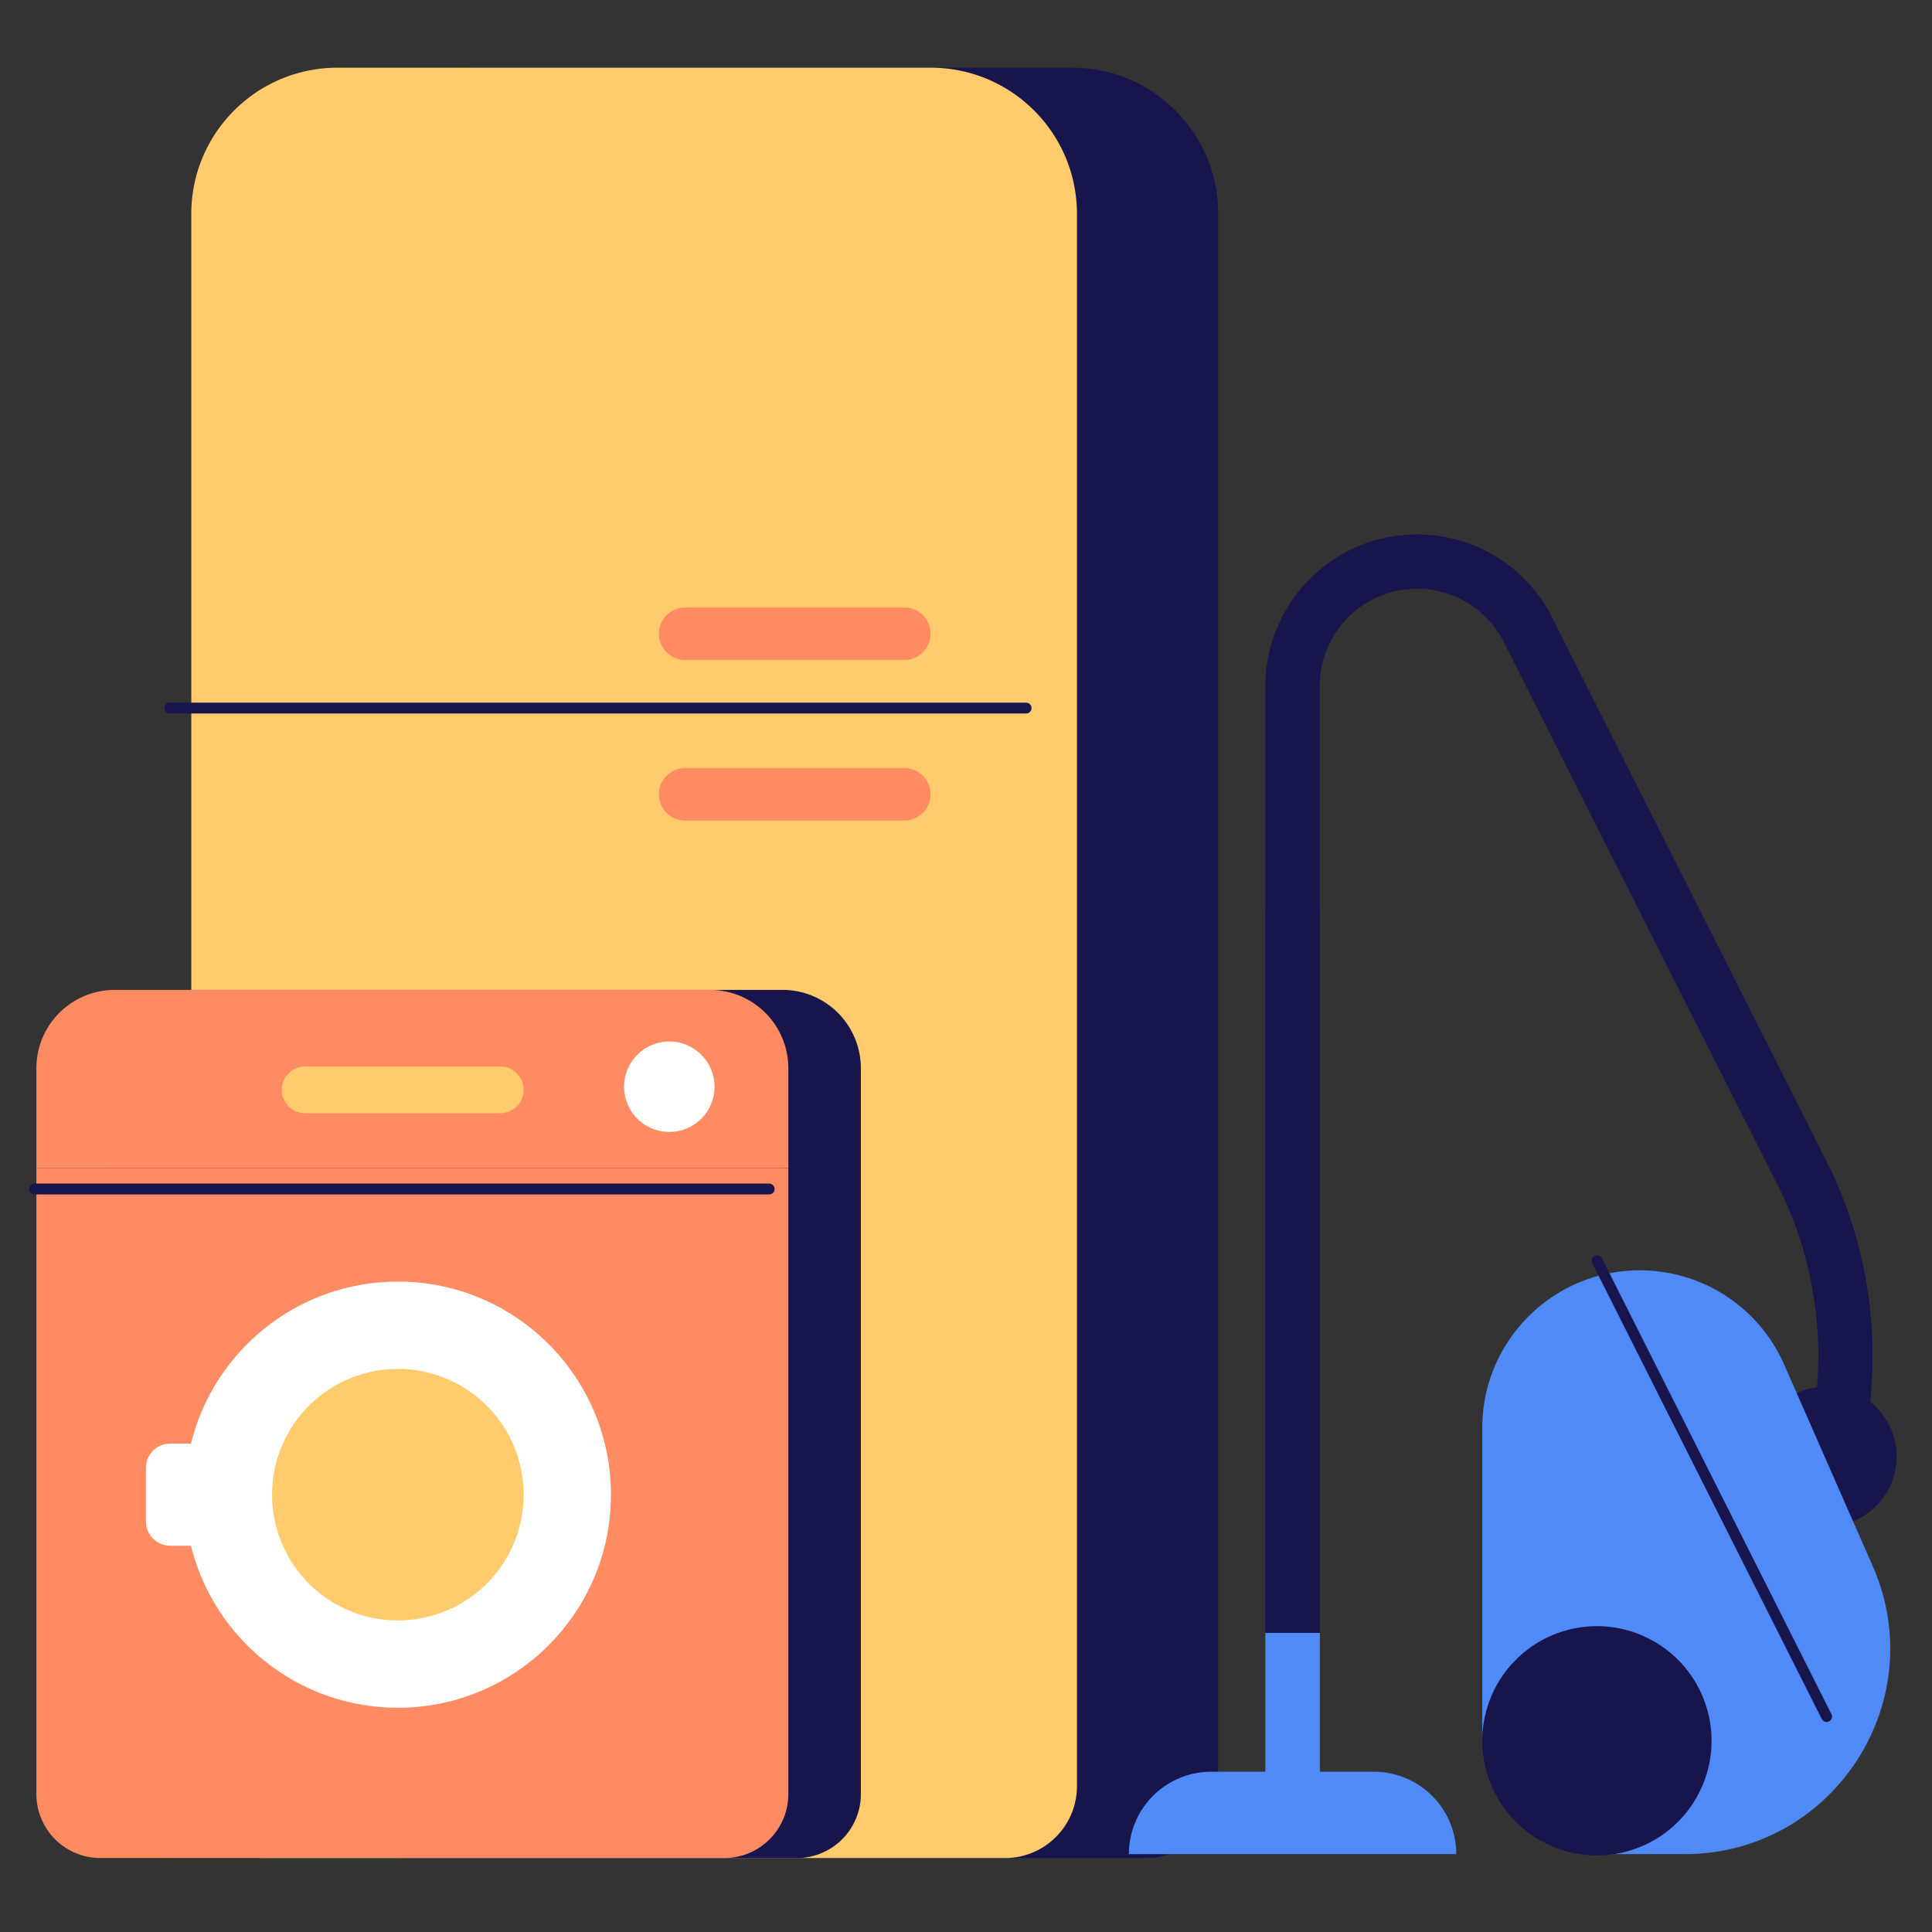 <svg viewBox="0 0 134 134" xmlns="http://www.w3.org/2000/svg" fill-rule="evenodd" clip-rule="evenodd" stroke-linejoin="round" stroke-miterlimit="2"><rect x="0" y="0" width="134" height="134" fill="#333333" stroke="none"/><g fill-rule="nonzero"><path d="M74.367 4.695H33.182c-5.59 0-10.122 4.532-10.122 10.122v109.07a4.983 4.983 0 004.984 4.982h51.462a4.982 4.982 0 004.983-4.982V14.817c0-5.59-4.532-10.122-10.122-10.122" fill="#18154d"/><path d="M74.696 14.839c0-5.603-4.541-10.144-10.143-10.144H23.41c-5.602 0-10.143 4.541-10.143 10.144v34.272h61.429V14.839zM13.267 49.111v74.775a4.984 4.984 0 004.983 4.984h51.462a4.984 4.984 0 004.984-4.984V49.111H13.267z" fill="#ffcb6c"/><path d="M62.72 45.772H47.515a1.818 1.818 0 010-3.636H62.72a1.818 1.818 0 010 3.636M62.72 56.909H47.515a1.818 1.818 0 010-3.636H62.72a1.818 1.818 0 010 3.636" fill="#ff8b62"/><path d="M71.168 49.487H11.774a.376.376 0 110-.753h59.394a.376.376 0 110 .753M54.272 68.657h-41.28a5.436 5.436 0 00-5.437 5.435v50.34a4.438 4.438 0 004.438 4.438h43.278a4.437 4.437 0 004.437-4.438v-50.34a5.435 5.435 0 00-5.436-5.435" fill="#18154d"/><path d="M54.677 74.093a5.436 5.436 0 00-5.436-5.436H7.96a5.436 5.436 0 00-5.436 5.436v6.923h52.153v-6.923z" fill="#ff8b62"/><path d="M2.524 81.016v43.417a4.438 4.438 0 004.437 4.437H50.24a4.438 4.438 0 004.437-4.437V81.016H2.524z" fill="#ff8b62"/><path d="M34.7 77.208H21.16a1.617 1.617 0 110-3.237H34.7a1.618 1.618 0 010 3.237" fill="#ffcb6c"/><path d="M27.595 88.889c-6.941 0-12.762 4.786-14.35 11.237h-1.438c-.933 0-1.689.756-1.689 1.689v3.706c0 .933.756 1.689 1.689 1.689h1.438c1.588 6.452 7.409 11.237 14.35 11.237 8.162 0 14.779-6.616 14.779-14.779s-6.617-14.779-14.779-14.779" fill="#fff"/><path d="M36.318 103.668a8.723 8.723 0 11-17.447 0 8.723 8.723 0 018.724-8.723 8.722 8.722 0 018.723 8.723" fill="#ffcb6c"/><path d="M49.559 75.373a3.136 3.136 0 11-6.272 0 3.136 3.136 0 016.272 0" fill="#fff"/><path d="M53.349 82.844H2.398a.376.376 0 110-.753h50.951a.376.376 0 110 .753M126.691 80.562l-19.029-37.718a10.46 10.46 0 00-9.384-5.776c-5.796 0-10.511 4.716-10.511 10.512V63.1h-.012v65.498h3.79V63.1h-.011V47.58a6.751 6.751 0 016.744-6.745 6.71 6.71 0 016.021 3.706l19.029 37.717c3.129 6.203 3.649 13.534 1.425 20.115l3.569 1.206c2.544-7.53 1.95-15.921-1.631-23.017" fill="#18154d"/><path d="M84.01 122.884h3.746v-9.626h3.789v9.626h3.745a5.715 5.715 0 015.715 5.714H78.296a5.714 5.714 0 015.714-5.714" fill="#4f8af7"/><path d="M131.544 100.953a4.857 4.857 0 11-9.713 0 4.857 4.857 0 019.713 0" fill="#18154d"/><path d="M102.809 119.635v-20.6c0-6.035 4.893-10.928 10.928-10.928a10.93 10.93 0 0110.006 6.53l6.141 13.973c4.14 9.42-2.759 19.988-13.049 19.988h-5.062a8.964 8.964 0 01-8.964-8.963" fill="#4f8af7"/><path d="M118.709 120.649a7.95 7.95 0 11-15.899 0 7.95 7.95 0 0115.899 0M126.688 119.433a.376.376 0 01-.336-.208l-15.93-31.639a.378.378 0 01.674-.339l15.928 31.64a.375.375 0 01-.336.546" fill="#18154d"/></g></svg>